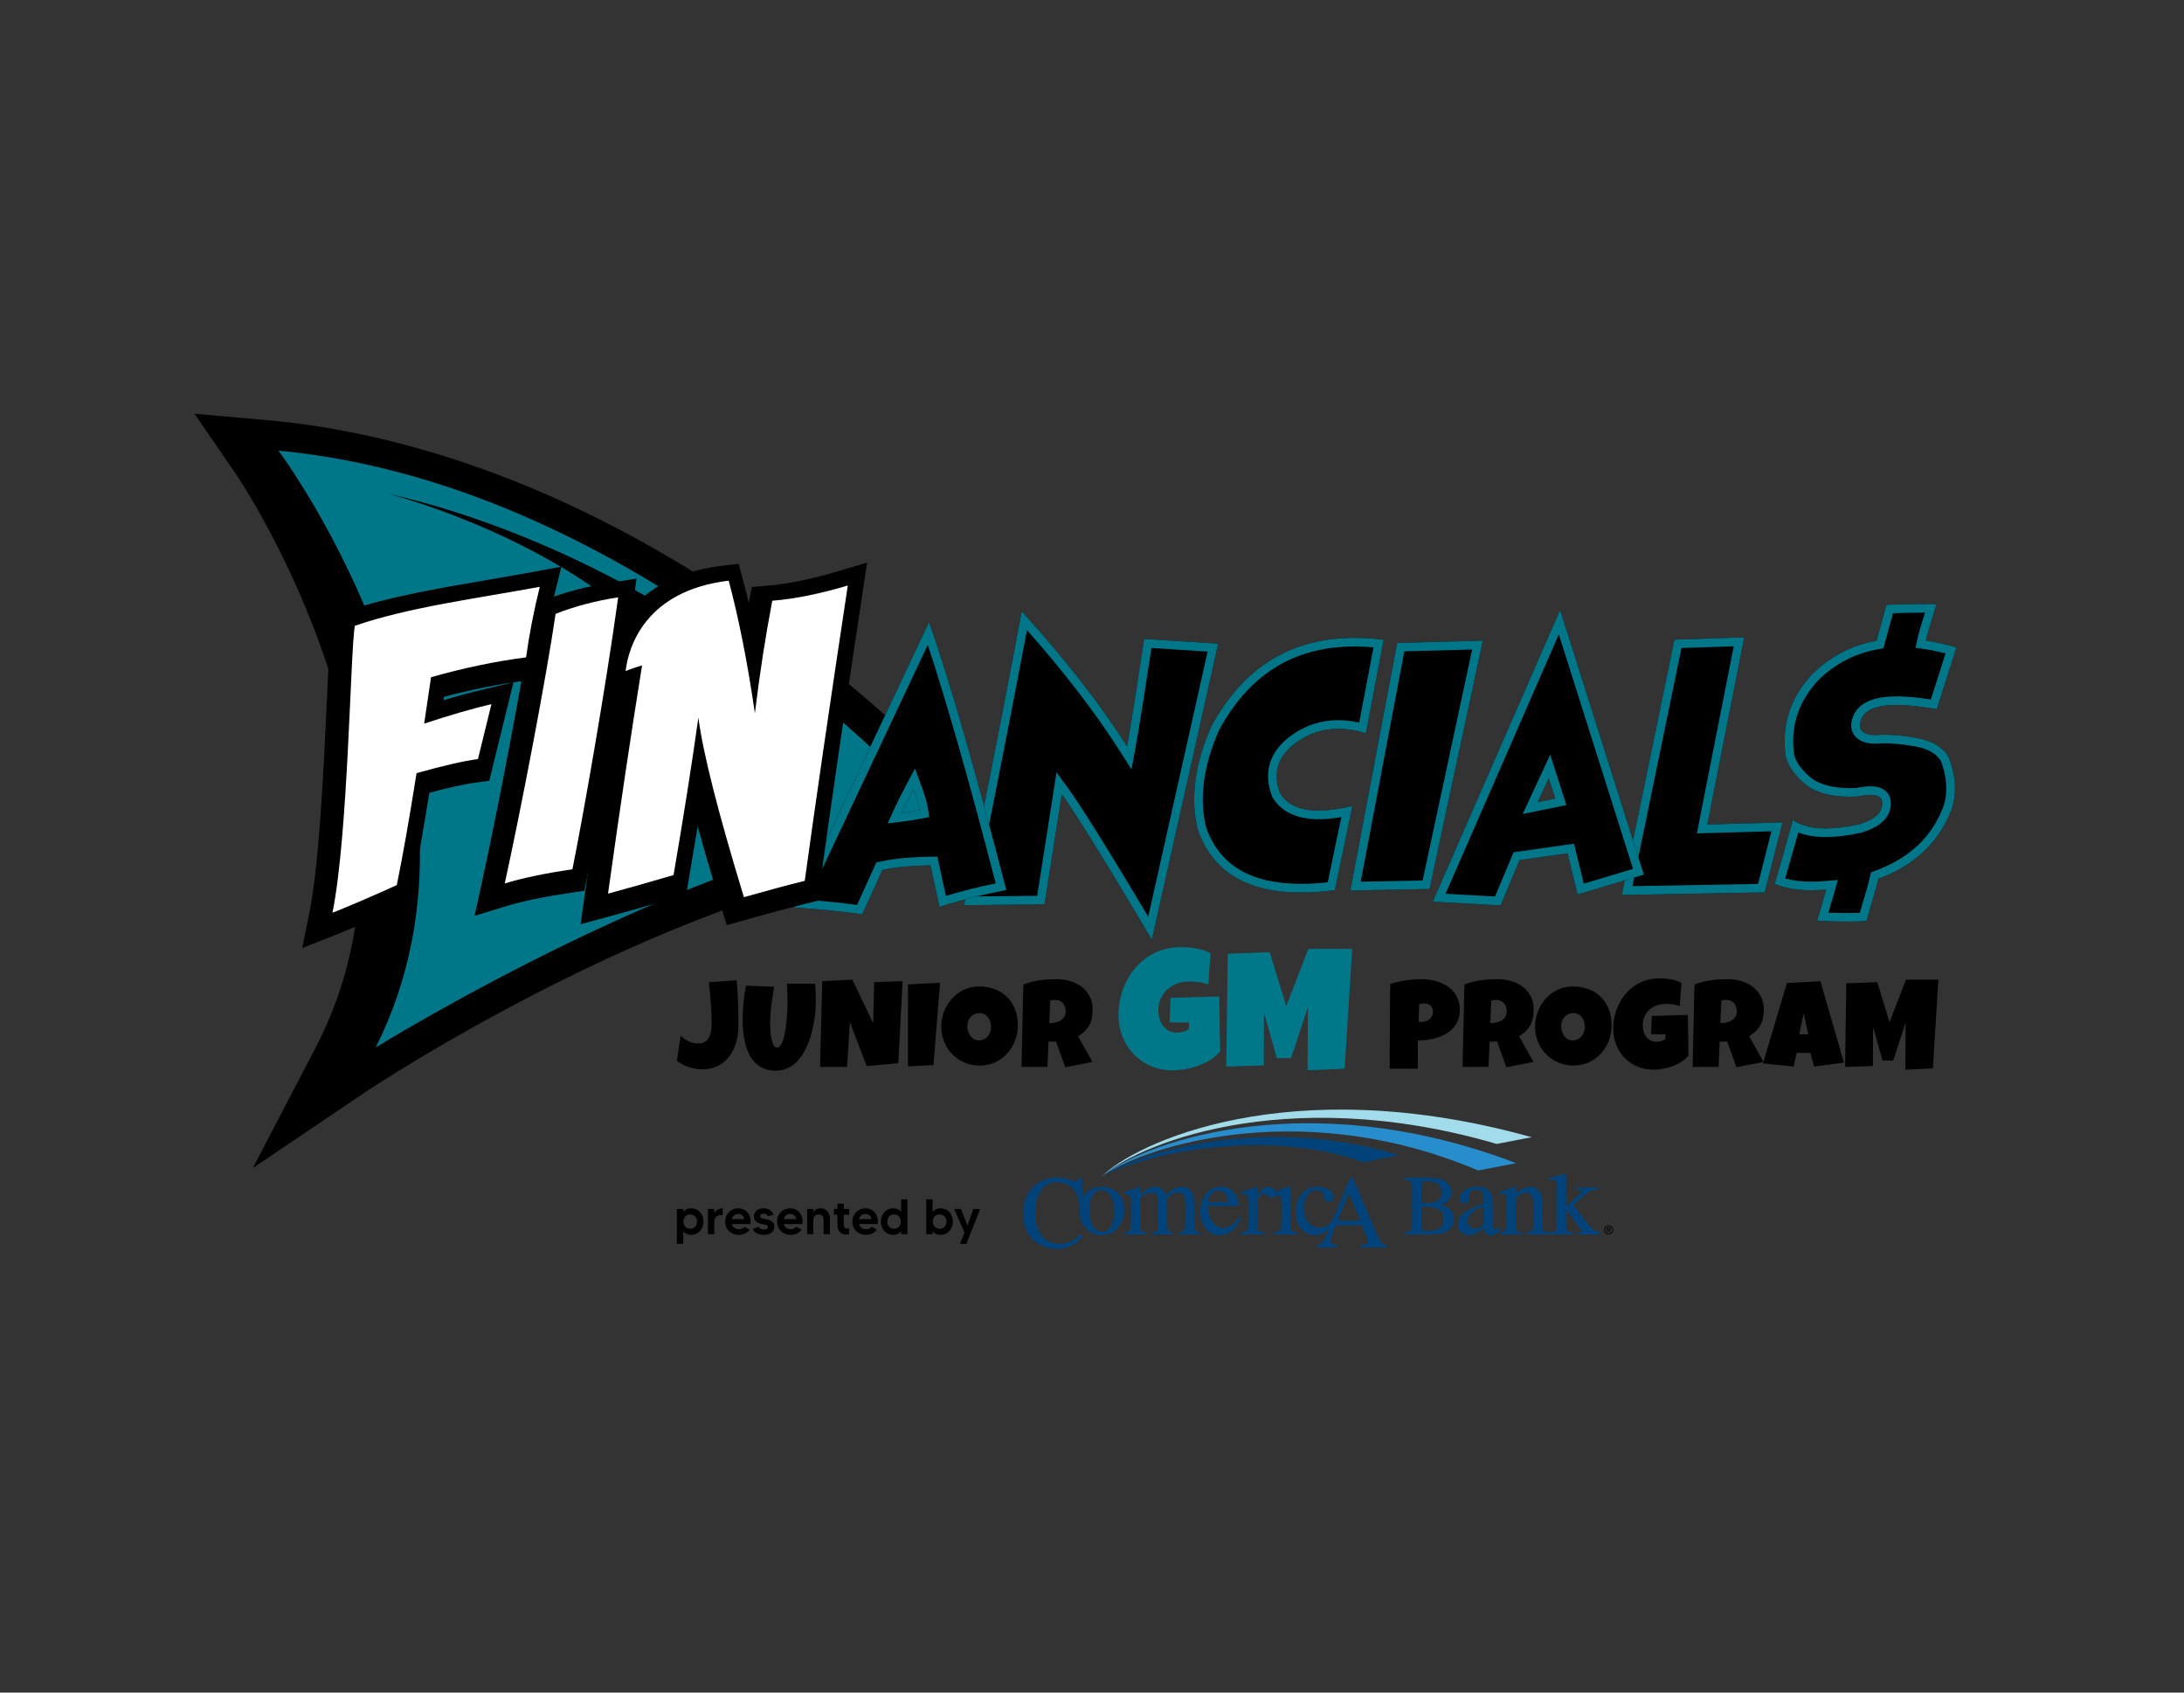 <?xml version="1.0" encoding="UTF-8"?>
<svg xmlns="http://www.w3.org/2000/svg" xmlns:xlink="http://www.w3.org/1999/xlink" width="200px" height="155px" viewBox="0 0 200 155" version="1.1">
<rect x="0" y="0" width="200" height="155" fill="#333333" stroke="none"/>
<g id="surface1">
<path style=" stroke:none;fill-rule:nonzero;fill:rgb(0%,46.667%,53.725%);fill-opacity:1;" d="M 24.172 41.609 C 24.172 41.609 45.016 71.828 31.664 97.43 C 31.664 97.43 60.941 77.68 86.398 75.102 C 86.398 75.102 59.582 44.738 24.172 41.609 Z M 24.172 41.609 "/>
<path style=" stroke:none;fill-rule:nonzero;fill:rgb(0%,0%,0%);fill-opacity:1;" d="M 23.152 106.965 L 28.887 95.973 C 33.992 86.18 34.367 74.434 30 61.062 C 26.652 50.824 21.645 43.469 21.594 43.395 L 17.809 37.891 L 24.449 38.477 C 34.934 39.402 51.414 43.363 70.391 56.973 C 81.68 65.066 88.465 72.695 88.746 73.016 L 92.809 77.617 L 86.715 78.234 C 62.32 80.703 33.703 99.848 33.418 100.039 Z M 30.184 45.605 C 31.965 48.941 34.129 53.543 35.902 58.934 C 39.574 70.074 40.215 80.609 37.855 89.918 C 47.258 84.465 63.645 76.043 79.809 72.91 C 71.785 65.309 53.121 49.863 30.184 45.605 Z M 30.184 45.605 "/>
<path style=" stroke:none;fill-rule:nonzero;fill:rgb(0%,46.667%,53.725%);fill-opacity:1;" d="M 25.504 41.27 C 25.504 41.27 47.23 70.348 34.406 95.922 C 34.406 95.922 65.223 76.82 86.398 75.102 C 86.398 75.102 59.656 44.469 25.504 41.27 Z M 25.504 41.27 "/>
<path style=" stroke:none;fill-rule:nonzero;fill:rgb(0%,0%,0%);fill-opacity:1;" d="M 35.387 45.172 C 35.387 45.172 48.777 48.508 58.266 56.867 L 61.988 56.324 C 61.988 56.324 50.34 48.551 35.387 45.172 Z M 35.387 45.172 "/>
<path style=" stroke:none;fill-rule:nonzero;fill:rgb(0%,0%,0%);fill-opacity:1;" d="M 67.617 93.23 C 67.617 93.445 67.617 93.664 67.617 93.875 C 67.617 94.09 67.605 94.309 67.586 94.523 C 67.543 94.984 67.445 95.422 67.285 95.832 C 67.129 96.246 66.914 96.605 66.645 96.914 C 66.371 97.227 66.043 97.473 65.656 97.652 C 65.273 97.832 64.828 97.922 64.328 97.922 C 64.133 97.922 63.93 97.906 63.719 97.875 C 63.508 97.84 63.297 97.789 63.09 97.723 C 62.879 97.656 62.684 97.574 62.492 97.477 C 62.305 97.379 62.137 97.266 61.988 97.137 L 62.328 94.844 C 62.547 95.055 62.789 95.227 63.055 95.355 C 63.316 95.488 63.605 95.555 63.918 95.555 C 64.121 95.555 64.293 95.523 64.434 95.465 C 64.574 95.406 64.688 95.324 64.781 95.223 C 64.871 95.117 64.945 94.996 65 94.859 C 65.051 94.719 65.09 94.574 65.113 94.418 C 65.137 94.258 65.152 94.098 65.16 93.934 C 65.164 93.766 65.168 93.602 65.168 93.441 C 65.168 92.852 65.137 92.27 65.078 91.688 C 65.02 91.105 64.969 90.523 64.922 89.941 L 67.453 89.773 C 67.562 90.926 67.617 92.078 67.617 93.23 Z M 67.617 93.23 "/>
<path style=" stroke:none;fill-rule:nonzero;fill:rgb(0%,0%,0%);fill-opacity:1;" d="M 74.711 91.633 C 74.711 91.906 74.695 92.207 74.672 92.535 C 74.645 92.867 74.605 93.203 74.543 93.555 C 74.484 93.906 74.41 94.262 74.316 94.621 C 74.223 94.98 74.105 95.328 73.965 95.66 C 73.824 95.992 73.664 96.301 73.477 96.594 C 73.289 96.883 73.078 97.133 72.836 97.352 C 72.594 97.566 72.324 97.734 72.027 97.859 C 71.73 97.984 71.398 98.047 71.035 98.047 C 70.605 98.047 70.238 97.977 69.922 97.836 C 69.605 97.699 69.336 97.512 69.113 97.277 C 68.887 97.043 68.703 96.77 68.562 96.461 C 68.418 96.148 68.305 95.816 68.227 95.469 C 68.145 95.121 68.086 94.762 68.055 94.398 C 68.023 94.035 68.008 93.688 68.008 93.352 C 68.008 92.836 68.035 92.32 68.086 91.805 C 68.137 91.289 68.211 90.773 68.309 90.262 L 70.891 90.363 C 70.793 90.941 70.707 91.523 70.633 92.109 C 70.562 92.691 70.527 93.281 70.527 93.871 C 70.527 93.934 70.527 94.027 70.535 94.152 C 70.539 94.273 70.551 94.414 70.566 94.566 C 70.578 94.719 70.602 94.875 70.629 95.035 C 70.656 95.195 70.695 95.344 70.742 95.477 C 70.789 95.609 70.848 95.719 70.914 95.805 C 70.984 95.887 71.062 95.93 71.156 95.93 C 71.262 95.93 71.359 95.879 71.441 95.777 C 71.527 95.676 71.602 95.543 71.664 95.371 C 71.73 95.203 71.785 95.008 71.836 94.785 C 71.883 94.562 71.922 94.332 71.957 94.094 C 71.988 93.852 72.016 93.613 72.035 93.375 C 72.055 93.133 72.074 92.91 72.086 92.703 C 72.098 92.496 72.105 92.312 72.109 92.156 C 72.113 91.996 72.117 91.879 72.117 91.801 C 72.117 91.512 72.113 91.227 72.102 90.941 C 72.094 90.652 72.078 90.371 72.062 90.086 L 74.645 90.086 C 74.688 90.594 74.711 91.109 74.711 91.633 Z M 74.711 91.633 "/>
<path style=" stroke:none;fill-rule:nonzero;fill:rgb(0%,0%,0%);fill-opacity:1;" d="M 82.656 89.852 L 82.262 97.359 L 79.367 97.625 L 77.824 93.605 L 77.578 97.703 L 75.098 97.703 L 75.297 89.852 L 78.055 89.719 L 79.965 93.703 L 80.051 89.941 Z M 82.656 89.852 "/>
<path style=" stroke:none;fill-rule:nonzero;fill:rgb(0%,0%,0%);fill-opacity:1;" d="M 86.086 89.996 L 85.48 97.535 L 83.148 97.656 L 83.148 90.152 Z M 86.086 89.996 "/>
<path style=" stroke:none;fill-rule:nonzero;fill:rgb(0%,0%,0%);fill-opacity:1;" d="M 93.207 93.883 C 93.207 94.219 93.168 94.543 93.09 94.852 C 93.012 95.164 92.902 95.457 92.758 95.73 C 92.609 96.004 92.434 96.254 92.227 96.48 C 92.02 96.707 91.785 96.902 91.523 97.066 C 91.266 97.227 90.984 97.355 90.68 97.445 C 90.371 97.535 90.047 97.578 89.707 97.578 C 89.375 97.578 89.059 97.539 88.762 97.453 C 88.461 97.367 88.18 97.25 87.918 97.094 C 87.656 96.941 87.422 96.758 87.207 96.543 C 86.996 96.324 86.816 96.086 86.668 95.82 C 86.52 95.559 86.402 95.273 86.32 94.973 C 86.238 94.668 86.195 94.355 86.195 94.027 C 86.195 93.703 86.234 93.391 86.312 93.082 C 86.391 92.773 86.5 92.484 86.645 92.211 C 86.793 91.938 86.969 91.688 87.172 91.457 C 87.379 91.23 87.609 91.031 87.867 90.863 C 88.121 90.699 88.398 90.57 88.695 90.477 C 88.996 90.387 89.309 90.34 89.641 90.34 C 90.176 90.34 90.66 90.422 91.102 90.59 C 91.539 90.754 91.914 90.992 92.227 91.301 C 92.539 91.609 92.777 91.98 92.949 92.418 C 93.121 92.855 93.207 93.344 93.207 93.883 Z M 90.754 94.027 C 90.754 93.867 90.73 93.715 90.688 93.562 C 90.641 93.414 90.574 93.281 90.484 93.164 C 90.398 93.051 90.289 92.953 90.156 92.883 C 90.027 92.812 89.875 92.773 89.707 92.773 C 89.535 92.773 89.379 92.805 89.242 92.867 C 89.105 92.934 88.988 93.016 88.891 93.125 C 88.797 93.234 88.719 93.363 88.668 93.508 C 88.617 93.652 88.59 93.809 88.59 93.969 C 88.59 94.125 88.613 94.281 88.656 94.434 C 88.703 94.59 88.77 94.73 88.855 94.855 C 88.945 94.98 89.055 95.082 89.184 95.16 C 89.316 95.238 89.469 95.277 89.641 95.277 C 89.812 95.277 89.969 95.242 90.105 95.176 C 90.246 95.105 90.363 95.016 90.457 94.898 C 90.555 94.781 90.625 94.648 90.68 94.496 C 90.73 94.344 90.754 94.188 90.754 94.027 Z M 90.754 94.027 "/>
<path style=" stroke:none;fill-rule:nonzero;fill:rgb(0%,0%,0%);fill-opacity:1;" d="M 100.062 92.453 C 100.062 92.742 100.035 93.004 99.988 93.238 C 99.938 93.473 99.859 93.688 99.75 93.883 C 99.645 94.078 99.508 94.258 99.336 94.426 C 99.168 94.59 98.965 94.75 98.727 94.902 L 100.039 97.246 L 97.555 97.734 L 96.703 95.375 L 96.02 95.398 L 95.922 97.703 L 93.547 97.703 C 93.566 96.859 93.582 96.023 93.602 95.188 C 93.617 94.355 93.637 93.516 93.656 92.676 C 93.664 92.25 93.672 91.832 93.68 91.414 C 93.688 90.996 93.703 90.578 93.723 90.152 C 93.98 90.055 94.234 89.977 94.484 89.914 C 94.738 89.852 94.988 89.801 95.238 89.766 C 95.492 89.73 95.746 89.707 96.008 89.695 C 96.266 89.684 96.531 89.676 96.805 89.676 C 97.223 89.676 97.629 89.734 98.02 89.852 C 98.414 89.965 98.762 90.141 99.062 90.375 C 99.363 90.605 99.605 90.895 99.789 91.242 C 99.969 91.59 100.062 91.992 100.062 92.453 Z M 97.59 92.633 C 97.59 92.477 97.566 92.332 97.523 92.203 C 97.48 92.074 97.418 91.965 97.336 91.871 C 97.254 91.777 97.152 91.703 97.027 91.648 C 96.906 91.594 96.762 91.566 96.594 91.566 C 96.52 91.566 96.449 91.574 96.379 91.582 C 96.309 91.59 96.242 91.605 96.176 91.625 L 96.086 93.684 L 96.219 93.684 C 96.379 93.684 96.539 93.664 96.703 93.621 C 96.867 93.582 97.012 93.52 97.145 93.434 C 97.273 93.348 97.383 93.238 97.465 93.105 C 97.547 92.973 97.59 92.816 97.59 92.633 Z M 97.59 92.633 "/>
<path style=" stroke:none;fill-rule:nonzero;fill:rgb(0%,47.059%,54.118%);fill-opacity:1;" d="M 111.738 96.266 C 111.504 96.559 111.219 96.816 110.875 97.035 C 110.531 97.254 110.164 97.438 109.773 97.582 C 109.379 97.727 108.977 97.832 108.566 97.906 C 108.152 97.977 107.762 98.016 107.391 98.016 C 106.668 98.016 106.004 97.887 105.398 97.625 C 104.793 97.367 104.27 97.008 103.832 96.555 C 103.391 96.098 103.047 95.562 102.801 94.945 C 102.551 94.328 102.426 93.66 102.426 92.949 C 102.426 92.406 102.488 91.875 102.613 91.355 C 102.738 90.832 102.914 90.344 103.145 89.883 C 103.379 89.422 103.66 88.996 103.992 88.613 C 104.324 88.227 104.703 87.895 105.125 87.613 C 105.547 87.336 106.008 87.117 106.512 86.965 C 107.012 86.809 107.547 86.734 108.117 86.734 C 108.332 86.734 108.562 86.742 108.805 86.758 C 109.047 86.777 109.289 86.805 109.531 86.848 C 109.77 86.891 110.008 86.949 110.234 87.023 C 110.465 87.098 110.672 87.191 110.859 87.301 L 110.652 90.156 C 110.375 90.051 110.086 89.98 109.793 89.941 C 109.496 89.906 109.207 89.887 108.922 89.887 C 108.527 89.887 108.156 89.945 107.809 90.07 C 107.465 90.191 107.164 90.367 106.91 90.594 C 106.652 90.824 106.449 91.105 106.301 91.434 C 106.152 91.762 106.078 92.133 106.078 92.547 C 106.078 92.805 106.113 93.055 106.184 93.297 C 106.25 93.539 106.355 93.754 106.5 93.938 C 106.641 94.125 106.816 94.277 107.027 94.391 C 107.238 94.504 107.484 94.562 107.762 94.562 C 107.949 94.562 108.145 94.539 108.348 94.488 C 108.547 94.438 108.719 94.355 108.863 94.234 L 108.895 93.652 L 107.105 93.621 L 107.195 91.379 C 107.934 91.355 108.676 91.336 109.414 91.316 C 110.156 91.301 110.898 91.277 111.648 91.246 Z M 111.738 96.266 "/>
<path style=" stroke:none;fill-rule:nonzero;fill:rgb(0%,47.059%,54.118%);fill-opacity:1;" d="M 123.824 86.898 L 123.137 97.867 L 119.742 98.016 L 119.77 92.23 L 118.234 96.895 L 116.926 96.895 L 115.746 92.723 L 115.734 97.566 L 112.289 97.672 L 112.441 87.344 L 116.27 87.195 L 117.789 92.141 L 119.816 86.898 Z M 123.824 86.898 "/>
<path style=" stroke:none;fill-rule:nonzero;fill:rgb(0%,0%,0%);fill-opacity:1;" d="M 133.68 92.465 C 133.68 92.824 133.625 93.141 133.52 93.418 C 133.41 93.695 133.266 93.938 133.078 94.141 C 132.895 94.348 132.676 94.523 132.426 94.668 C 132.176 94.812 131.906 94.93 131.621 95.02 C 131.336 95.109 131.043 95.176 130.734 95.219 C 130.43 95.262 130.129 95.285 129.836 95.289 L 129.836 97.867 L 127.266 97.867 C 127.266 97.023 127.266 96.18 127.27 95.344 C 127.273 94.508 127.277 93.66 127.285 92.809 C 127.293 92.359 127.297 91.906 127.293 91.457 C 127.289 91.008 127.297 90.555 127.32 90.098 C 127.789 89.957 128.262 89.852 128.73 89.781 C 129.203 89.711 129.688 89.676 130.188 89.676 C 130.473 89.676 130.758 89.699 131.039 89.742 C 131.324 89.789 131.594 89.863 131.852 89.961 C 132.113 90.062 132.355 90.188 132.578 90.336 C 132.801 90.484 132.992 90.664 133.152 90.871 C 133.316 91.078 133.441 91.312 133.535 91.578 C 133.633 91.84 133.68 92.137 133.68 92.465 Z M 131.227 92.652 C 131.227 92.414 131.156 92.227 131.008 92.09 C 130.863 91.957 130.676 91.891 130.445 91.891 C 130.367 91.891 130.285 91.895 130.203 91.91 C 130.121 91.922 130.043 91.938 129.969 91.957 L 129.902 93.57 C 129.953 93.578 130.004 93.582 130.051 93.582 C 130.102 93.582 130.148 93.582 130.199 93.582 C 130.332 93.582 130.461 93.562 130.586 93.516 C 130.707 93.473 130.816 93.41 130.914 93.324 C 131.008 93.242 131.086 93.145 131.141 93.031 C 131.199 92.922 131.227 92.793 131.227 92.652 Z M 131.227 92.652 "/>
<path style=" stroke:none;fill-rule:nonzero;fill:rgb(0%,0%,0%);fill-opacity:1;" d="M 140.449 92.453 C 140.449 92.742 140.426 93.004 140.375 93.238 C 140.328 93.473 140.25 93.688 140.141 93.883 C 140.035 94.078 139.895 94.258 139.727 94.426 C 139.559 94.59 139.355 94.75 139.113 94.902 L 140.43 97.246 L 137.945 97.734 L 137.094 95.375 L 136.41 95.398 L 136.312 97.703 L 133.938 97.703 C 133.957 96.859 133.973 96.023 133.988 95.188 C 134.008 94.355 134.027 93.516 134.047 92.676 C 134.055 92.25 134.062 91.832 134.07 91.414 C 134.078 90.996 134.09 90.578 134.113 90.152 C 134.371 90.055 134.625 89.977 134.875 89.914 C 135.125 89.852 135.379 89.801 135.629 89.766 C 135.883 89.73 136.137 89.707 136.395 89.695 C 136.656 89.684 136.922 89.676 137.195 89.676 C 137.613 89.676 138.02 89.734 138.41 89.852 C 138.805 89.965 139.148 90.141 139.453 90.375 C 139.754 90.605 139.996 90.895 140.176 91.242 C 140.359 91.59 140.449 91.992 140.449 92.453 Z M 137.977 92.633 C 137.977 92.477 137.957 92.332 137.914 92.203 C 137.871 92.074 137.809 91.965 137.727 91.871 C 137.645 91.777 137.539 91.703 137.418 91.648 C 137.293 91.594 137.148 91.566 136.984 91.566 C 136.91 91.566 136.84 91.574 136.77 91.582 C 136.699 91.59 136.629 91.605 136.566 91.625 L 136.477 93.684 L 136.609 93.684 C 136.766 93.684 136.93 93.664 137.09 93.621 C 137.254 93.582 137.402 93.52 137.531 93.434 C 137.664 93.348 137.77 93.238 137.852 93.105 C 137.938 92.973 137.977 92.816 137.977 92.633 Z M 137.977 92.633 "/>
<path style=" stroke:none;fill-rule:nonzero;fill:rgb(0%,0%,0%);fill-opacity:1;" d="M 147.582 93.883 C 147.582 94.219 147.543 94.543 147.465 94.852 C 147.387 95.164 147.277 95.457 147.133 95.73 C 146.984 96.004 146.809 96.254 146.602 96.48 C 146.395 96.707 146.16 96.902 145.902 97.066 C 145.641 97.227 145.359 97.355 145.055 97.445 C 144.746 97.535 144.426 97.578 144.082 97.578 C 143.75 97.578 143.438 97.539 143.137 97.453 C 142.836 97.367 142.555 97.25 142.293 97.094 C 142.031 96.941 141.797 96.758 141.586 96.543 C 141.371 96.324 141.191 96.086 141.043 95.82 C 140.895 95.559 140.777 95.273 140.695 94.973 C 140.613 94.668 140.57 94.355 140.57 94.027 C 140.57 93.703 140.609 93.391 140.688 93.082 C 140.766 92.773 140.875 92.484 141.023 92.211 C 141.168 91.938 141.344 91.688 141.547 91.457 C 141.754 91.23 141.984 91.031 142.242 90.863 C 142.496 90.699 142.773 90.57 143.07 90.477 C 143.371 90.387 143.684 90.34 144.016 90.34 C 144.551 90.34 145.035 90.422 145.477 90.59 C 145.914 90.754 146.289 90.992 146.602 91.301 C 146.914 91.609 147.152 91.98 147.324 92.418 C 147.496 92.855 147.582 93.344 147.582 93.883 Z M 145.129 94.027 C 145.129 93.867 145.109 93.715 145.062 93.562 C 145.016 93.414 144.949 93.281 144.859 93.164 C 144.773 93.051 144.664 92.953 144.531 92.883 C 144.402 92.812 144.25 92.773 144.082 92.773 C 143.91 92.773 143.754 92.805 143.617 92.867 C 143.48 92.934 143.367 93.016 143.27 93.125 C 143.172 93.234 143.098 93.363 143.043 93.508 C 142.992 93.652 142.969 93.809 142.969 93.969 C 142.969 94.125 142.988 94.281 143.035 94.434 C 143.078 94.59 143.145 94.73 143.234 94.855 C 143.32 94.98 143.43 95.082 143.562 95.16 C 143.691 95.238 143.844 95.277 144.016 95.277 C 144.188 95.277 144.344 95.242 144.484 95.176 C 144.621 95.105 144.738 95.016 144.832 94.898 C 144.93 94.781 145.004 94.648 145.055 94.496 C 145.105 94.344 145.129 94.188 145.129 94.027 Z M 145.129 94.027 "/>
<path style=" stroke:none;fill-rule:nonzero;fill:rgb(0%,0%,0%);fill-opacity:1;" d="M 154.629 96.66 C 154.457 96.879 154.242 97.07 153.988 97.23 C 153.734 97.395 153.465 97.527 153.172 97.637 C 152.883 97.742 152.586 97.824 152.277 97.875 C 151.973 97.93 151.684 97.957 151.406 97.957 C 150.875 97.957 150.383 97.859 149.934 97.668 C 149.484 97.477 149.098 97.211 148.77 96.875 C 148.445 96.535 148.191 96.137 148.008 95.68 C 147.824 95.223 147.73 94.73 147.73 94.203 C 147.73 93.801 147.777 93.406 147.867 93.02 C 147.961 92.637 148.094 92.273 148.262 91.93 C 148.434 91.59 148.645 91.277 148.891 90.988 C 149.137 90.703 149.418 90.457 149.73 90.25 C 150.043 90.043 150.383 89.883 150.754 89.77 C 151.129 89.656 151.523 89.598 151.949 89.598 C 152.105 89.598 152.273 89.605 152.457 89.617 C 152.637 89.629 152.816 89.652 152.992 89.684 C 153.172 89.715 153.348 89.758 153.516 89.812 C 153.684 89.867 153.84 89.938 153.98 90.02 L 153.824 92.133 C 153.617 92.055 153.406 92.004 153.188 91.973 C 152.969 91.945 152.754 91.934 152.543 91.934 C 152.25 91.934 151.973 91.98 151.719 92.07 C 151.465 92.16 151.238 92.289 151.051 92.461 C 150.863 92.629 150.711 92.836 150.602 93.078 C 150.492 93.324 150.434 93.598 150.434 93.906 C 150.434 94.098 150.461 94.281 150.512 94.461 C 150.562 94.641 150.641 94.797 150.746 94.938 C 150.852 95.074 150.984 95.188 151.141 95.27 C 151.297 95.355 151.477 95.398 151.684 95.398 C 151.824 95.398 151.969 95.379 152.117 95.344 C 152.266 95.305 152.395 95.242 152.5 95.156 L 152.523 94.723 L 151.195 94.703 L 151.262 93.039 C 151.812 93.023 152.359 93.008 152.906 92.992 C 153.457 92.98 154.008 92.965 154.562 92.941 Z M 154.629 96.66 "/>
<path style=" stroke:none;fill-rule:nonzero;fill:rgb(0%,0%,0%);fill-opacity:1;" d="M 161.52 92.453 C 161.52 92.742 161.492 93.004 161.445 93.238 C 161.395 93.473 161.316 93.688 161.207 93.883 C 161.102 94.078 160.965 94.258 160.797 94.426 C 160.625 94.59 160.422 94.75 160.184 94.902 L 161.496 97.246 L 159.012 97.734 L 158.164 95.375 L 157.477 95.398 L 157.379 97.703 L 155.004 97.703 C 155.023 96.859 155.043 96.023 155.059 95.188 C 155.074 94.355 155.094 93.516 155.117 92.676 C 155.121 92.25 155.129 91.832 155.137 91.414 C 155.145 90.996 155.16 90.578 155.184 90.152 C 155.438 90.055 155.691 89.977 155.945 89.914 C 156.195 89.852 156.445 89.801 156.695 89.766 C 156.949 89.73 157.203 89.707 157.465 89.695 C 157.723 89.684 157.988 89.676 158.262 89.676 C 158.68 89.676 159.086 89.734 159.48 89.852 C 159.871 89.965 160.219 90.141 160.52 90.375 C 160.82 90.605 161.062 90.895 161.246 91.242 C 161.426 91.59 161.52 91.992 161.52 92.453 Z M 159.047 92.633 C 159.047 92.477 159.023 92.332 158.98 92.203 C 158.938 92.074 158.875 91.965 158.793 91.871 C 158.711 91.777 158.609 91.703 158.484 91.648 C 158.363 91.594 158.219 91.566 158.051 91.566 C 157.977 91.566 157.906 91.574 157.836 91.582 C 157.766 91.59 157.699 91.605 157.633 91.625 L 157.543 93.684 L 157.676 93.684 C 157.836 93.684 157.996 93.664 158.16 93.621 C 158.324 93.582 158.469 93.52 158.602 93.434 C 158.73 93.348 158.84 93.238 158.922 93.105 C 159.004 92.973 159.047 92.816 159.047 92.633 Z M 159.047 92.633 "/>
<path style=" stroke:none;fill-rule:nonzero;fill:rgb(0%,0%,0%);fill-opacity:1;" d="M 168.859 97.312 L 166.121 97.668 L 165.789 96.418 L 164.531 96.418 L 164.254 97.668 L 161.441 97.391 L 163.637 90.02 L 166.707 89.863 Z M 165.59 94.723 L 165.172 92.797 L 164.762 94.723 Z M 165.59 94.723 "/>
<path style=" stroke:none;fill-rule:nonzero;fill:rgb(0%,0%,0%);fill-opacity:1;" d="M 177.508 89.719 L 177 97.844 L 174.484 97.957 L 174.504 93.672 L 173.367 97.125 L 172.395 97.125 L 171.523 94.035 L 171.512 97.625 L 168.965 97.703 L 169.074 90.051 L 171.91 89.941 L 173.035 93.605 L 174.539 89.719 Z M 177.508 89.719 "/>
<path style=" stroke:none;fill-rule:nonzero;fill:rgb(0%,0%,0%);fill-opacity:1;" d="M 64.426 111.871 C 64.426 112.477 64.016 113.082 63.297 113.082 C 62.941 113.082 62.711 112.941 62.566 112.754 L 62.566 113.902 L 61.988 113.902 L 61.988 110.711 L 62.566 110.711 L 62.566 110.984 C 62.711 110.793 62.941 110.656 63.297 110.656 C 64.016 110.656 64.426 111.262 64.426 111.871 Z M 63.832 111.871 C 63.832 111.516 63.605 111.215 63.211 111.215 C 62.809 111.215 62.586 111.516 62.586 111.871 C 62.586 112.227 62.809 112.527 63.211 112.527 C 63.605 112.527 63.832 112.227 63.832 111.871 Z M 63.832 111.871 "/>
<path style=" stroke:none;fill-rule:nonzero;fill:rgb(0%,0%,0%);fill-opacity:1;" d="M 66.18 110.656 L 66.18 111.285 C 65.496 111.203 65.41 111.641 65.41 112.07 L 65.41 113.023 L 64.832 113.023 L 64.832 110.711 L 65.41 110.711 L 65.41 111.09 C 65.582 110.801 65.902 110.656 66.18 110.656 Z M 66.18 110.656 "/>
<path style=" stroke:none;fill-rule:nonzero;fill:rgb(0%,0%,0%);fill-opacity:1;" d="M 68.727 112.094 L 67.02 112.094 C 67.102 112.402 67.355 112.566 67.672 112.566 C 67.938 112.566 68.117 112.426 68.188 112.34 L 68.652 112.613 C 68.465 112.875 68.109 113.082 67.672 113.082 C 66.91 113.082 66.406 112.57 66.406 111.871 C 66.406 111.145 66.945 110.656 67.582 110.656 C 68.277 110.656 68.832 111.18 68.727 112.094 Z M 68.164 111.645 C 68.105 111.344 67.902 111.172 67.59 111.172 C 67.309 111.172 67.086 111.352 67.02 111.645 Z M 68.164 111.645 "/>
<path style=" stroke:none;fill-rule:nonzero;fill:rgb(0%,0%,0%);fill-opacity:1;" d="M 70.914 112.312 C 70.914 112.77 70.582 113.082 69.938 113.082 C 69.496 113.082 69.051 112.906 68.945 112.516 L 69.5 112.344 C 69.52 112.441 69.609 112.594 69.945 112.594 C 70.188 112.594 70.324 112.508 70.324 112.352 C 70.324 112.133 69.992 112.145 69.719 112.086 C 69.273 111.992 69.047 111.777 69.047 111.383 C 69.047 110.945 69.41 110.656 69.949 110.656 C 70.348 110.656 70.738 110.852 70.832 111.254 L 70.309 111.383 C 70.281 111.262 70.168 111.145 69.949 111.145 C 69.781 111.145 69.609 111.207 69.609 111.383 C 69.609 111.586 69.918 111.602 70.102 111.641 C 70.664 111.766 70.914 111.918 70.914 112.312 Z M 70.914 112.312 "/>
<path style=" stroke:none;fill-rule:nonzero;fill:rgb(0%,0%,0%);fill-opacity:1;" d="M 73.488 112.094 L 71.777 112.094 C 71.859 112.402 72.113 112.566 72.434 112.566 C 72.695 112.566 72.879 112.426 72.945 112.34 L 73.41 112.613 C 73.223 112.875 72.867 113.082 72.434 113.082 C 71.668 113.082 71.164 112.57 71.164 111.871 C 71.164 111.145 71.703 110.656 72.34 110.656 C 73.035 110.656 73.59 111.18 73.488 112.094 Z M 72.922 111.645 C 72.863 111.344 72.66 111.172 72.352 111.172 C 72.07 111.172 71.848 111.352 71.777 111.645 Z M 72.922 111.645 "/>
<path style=" stroke:none;fill-rule:nonzero;fill:rgb(0%,0%,0%);fill-opacity:1;" d="M 76 111.617 L 76 113.023 L 75.422 113.023 L 75.422 111.738 C 75.422 111.441 75.301 111.219 74.973 111.219 C 74.633 111.219 74.48 111.473 74.48 111.738 L 74.48 113.023 L 73.91 113.023 L 73.91 110.711 L 74.48 110.711 L 74.48 110.996 C 74.609 110.809 74.816 110.656 75.152 110.656 C 75.738 110.656 76 111.133 76 111.617 Z M 76 111.617 "/>
<path style=" stroke:none;fill-rule:nonzero;fill:rgb(0%,0%,0%);fill-opacity:1;" d="M 77.266 111.242 L 77.266 112.086 C 77.266 112.348 77.305 112.504 77.621 112.504 C 77.664 112.504 77.719 112.5 77.758 112.496 L 77.758 113.023 C 77.699 113.043 77.637 113.055 77.52 113.055 C 76.926 113.055 76.691 112.66 76.691 112.18 L 76.691 111.242 L 76.363 111.242 L 76.363 110.711 L 76.691 110.711 L 76.691 110.227 L 77.27 110.227 L 77.27 110.711 L 77.758 110.711 L 77.758 111.242 Z M 77.266 111.242 "/>
<path style=" stroke:none;fill-rule:nonzero;fill:rgb(0%,0%,0%);fill-opacity:1;" d="M 80.379 112.094 L 78.668 112.094 C 78.75 112.402 79.004 112.566 79.32 112.566 C 79.586 112.566 79.77 112.426 79.836 112.34 L 80.301 112.613 C 80.113 112.875 79.758 113.082 79.32 113.082 C 78.559 113.082 78.055 112.57 78.055 111.871 C 78.055 111.145 78.594 110.656 79.23 110.656 C 79.926 110.656 80.48 111.18 80.379 112.094 Z M 79.812 111.645 C 79.754 111.344 79.551 111.172 79.242 111.172 C 78.957 111.172 78.734 111.352 78.668 111.645 Z M 79.812 111.645 "/>
<path style=" stroke:none;fill-rule:nonzero;fill:rgb(0%,0%,0%);fill-opacity:1;" d="M 83.098 109.832 L 83.098 113.023 L 82.523 113.023 L 82.523 112.754 C 82.371 112.941 82.145 113.082 81.785 113.082 C 81.07 113.082 80.664 112.477 80.664 111.871 C 80.664 111.262 81.07 110.656 81.785 110.656 C 82.145 110.656 82.371 110.793 82.523 110.984 L 82.523 109.832 Z M 82.496 111.871 C 82.496 111.516 82.273 111.215 81.875 111.215 C 81.48 111.215 81.254 111.516 81.254 111.871 C 81.254 112.227 81.48 112.527 81.875 112.527 C 82.273 112.527 82.496 112.227 82.496 111.871 Z M 82.496 111.871 "/>
<path style=" stroke:none;fill-rule:nonzero;fill:rgb(0%,0%,0%);fill-opacity:1;" d="M 87.262 111.871 C 87.262 112.477 86.852 113.082 86.141 113.082 C 85.781 113.082 85.547 112.941 85.402 112.754 L 85.402 113.023 L 84.824 113.023 L 84.824 109.832 L 85.402 109.832 L 85.402 110.984 C 85.547 110.793 85.781 110.656 86.141 110.656 C 86.852 110.656 87.262 111.262 87.262 111.871 Z M 86.672 111.871 C 86.672 111.516 86.445 111.215 86.047 111.215 C 85.652 111.215 85.426 111.516 85.426 111.871 C 85.426 112.227 85.652 112.527 86.047 112.527 C 86.445 112.527 86.672 112.227 86.672 111.871 Z M 86.672 111.871 "/>
<path style=" stroke:none;fill-rule:nonzero;fill:rgb(0%,0%,0%);fill-opacity:1;" d="M 89.758 110.711 L 88.5 113.902 L 87.906 113.902 L 88.328 112.887 L 87.375 110.711 L 87.996 110.711 L 88.594 112.238 L 89.137 110.711 Z M 89.758 110.711 "/>
<path style=" stroke:none;fill-rule:nonzero;fill:rgb(0%,0%,0%);fill-opacity:1;" d="M 93.566 55.988 C 97.547 60.375 100.758 64.496 103.211 68.355 C 103.672 65.871 104.777 58.512 104.777 58.512 L 111.555 58.945 L 105.48 86.051 C 105.48 86.051 99.363 75.66 97.23 72.723 L 95.652 82.816 L 88.285 82.891 C 88.285 82.891 91.051 69.449 93.566 55.988 Z M 93.566 55.988 "/>
<path style=" stroke:none;fill-rule:nonzero;fill:rgb(0%,46.667%,53.725%);fill-opacity:1;" d="M 94.047 57.699 C 97.496 61.602 100.352 65.324 102.547 68.777 L 103.617 70.461 L 103.98 68.5 C 104.359 66.457 105.152 61.258 105.445 59.34 L 110.586 59.672 L 105.148 83.949 C 103.312 80.863 99.492 74.496 97.863 72.262 L 96.75 70.727 L 96.457 72.602 L 94.98 82.035 L 89.25 82.094 C 89.895 78.938 92.02 68.441 94.047 57.699 M 93.566 55.988 C 91.051 69.449 88.285 82.891 88.285 82.891 L 95.652 82.816 L 97.23 72.723 C 99.363 75.66 105.48 86.051 105.48 86.051 L 111.555 58.945 L 104.773 58.512 C 104.773 58.512 103.672 65.871 103.211 68.355 C 100.758 64.496 97.547 60.375 93.566 55.988 Z M 93.566 55.988 "/>
<path style=" stroke:none;fill-rule:nonzero;fill:rgb(0%,0%,0%);fill-opacity:1;" d="M 85.078 56.965 C 86.969 62.375 89.324 70.555 92.148 81.504 C 89.93 81.93 87.891 82.445 86.039 83.051 L 85.211 79.246 C 83.434 79.27 81.961 79.41 80.801 79.668 C 80.094 81.215 79.48 82.57 78.957 83.734 C 77.035 83.449 74.969 83.242 72.754 83.117 Z M 83.656 72.301 C 83.215 73.133 82.855 73.852 82.582 74.453 C 83.152 74.383 83.695 74.297 84.211 74.195 C 84.156 73.801 83.973 73.168 83.656 72.301 Z M 83.656 72.301 "/>
<path style=" stroke:none;fill-rule:nonzero;fill:rgb(0%,46.667%,53.725%);fill-opacity:1;" d="M 84.961 59.059 C 86.68 64.246 88.766 71.574 91.184 80.895 C 89.566 81.23 88.039 81.613 86.621 82.043 L 85.84 78.449 L 85.199 78.457 C 83.379 78.484 81.84 78.633 80.633 78.898 L 80.25 78.984 L 80.086 79.34 C 79.488 80.656 78.953 81.832 78.484 82.875 C 77.059 82.676 75.539 82.52 73.957 82.406 L 84.961 59.059 M 81.289 75.402 L 82.68 75.234 C 83.262 75.16 83.828 75.07 84.359 74.969 L 85.082 74.824 L 84.988 74.094 C 84.926 73.633 84.734 72.957 84.395 72.031 L 83.789 70.379 L 82.965 71.93 C 82.516 72.773 82.148 73.516 81.867 74.125 L 81.289 75.402 M 85.078 56.965 L 72.754 83.117 C 74.969 83.242 77.035 83.449 78.957 83.734 C 79.48 82.57 80.094 81.215 80.801 79.668 C 81.965 79.41 83.434 79.27 85.211 79.246 L 86.039 83.051 C 87.891 82.445 89.93 81.93 92.152 81.504 C 89.324 70.555 86.969 62.375 85.078 56.965 Z M 82.582 74.453 C 82.855 73.852 83.215 73.133 83.656 72.301 C 83.973 73.168 84.156 73.801 84.211 74.195 C 83.695 74.297 83.152 74.383 82.582 74.453 Z M 82.582 74.453 "/>
<path style=" stroke:none;fill-rule:nonzero;fill:rgb(0%,0%,0%);fill-opacity:1;" d="M 123.844 73.809 L 122.238 81.516 C 115.461 82.395 111.277 80.547 109.691 75.973 C 108.984 73.137 109.398 69.984 110.93 66.512 C 114.293 60.324 119.551 57.684 126.707 58.59 L 125.082 67.152 C 122.711 66.41 120.625 66.66 118.828 67.902 C 117.031 69.148 116.496 70.73 117.223 72.652 C 118.223 74.254 120.426 74.641 123.844 73.809 Z M 123.844 73.809 "/>
<path style=" stroke:none;fill-rule:nonzero;fill:rgb(0%,46.667%,53.725%);fill-opacity:1;" d="M 124.055 59.203 C 124.613 59.203 125.188 59.23 125.777 59.281 L 124.469 66.176 C 123.805 66.027 123.16 65.949 122.539 65.949 C 121.035 65.949 119.637 66.391 118.383 67.258 C 116.289 68.707 115.633 70.668 116.488 72.93 L 116.516 73.004 L 116.559 73.07 C 117.367 74.363 118.781 75.02 120.77 75.02 C 121.391 75.02 122.082 74.957 122.832 74.824 L 121.586 80.801 C 120.734 80.895 119.922 80.941 119.164 80.941 C 114.523 80.941 111.672 79.242 110.445 75.75 C 109.797 73.117 110.199 70.125 111.637 66.859 C 114.445 61.707 118.508 59.203 124.055 59.203 M 124.055 58.414 C 118.238 58.414 113.863 61.113 110.93 66.512 C 109.398 69.984 108.984 73.137 109.691 75.977 C 111.023 79.812 114.18 81.73 119.164 81.73 C 120.121 81.73 121.145 81.656 122.238 81.516 L 123.844 73.809 C 122.676 74.094 121.652 74.234 120.77 74.234 C 119.062 74.234 117.879 73.707 117.223 72.652 C 116.496 70.73 117.031 69.148 118.828 67.902 C 119.953 67.125 121.191 66.738 122.539 66.738 C 123.348 66.738 124.195 66.875 125.082 67.152 L 126.707 58.59 C 125.793 58.473 124.906 58.414 124.055 58.414 Z M 124.055 58.414 "/>
<path style=" stroke:none;fill-rule:nonzero;fill:rgb(0%,0%,0%);fill-opacity:1;" d="M 135.789 58.664 L 130.91 81.41 L 123.66 81.547 L 127.949 58.879 Z M 135.789 58.664 "/>
<path style=" stroke:none;fill-rule:nonzero;fill:rgb(0%,46.667%,53.725%);fill-opacity:1;" d="M 134.812 59.48 L 130.277 80.633 L 124.609 80.742 L 128.602 59.648 L 134.812 59.48 M 135.789 58.664 L 127.949 58.879 L 123.66 81.547 L 130.91 81.41 Z M 135.789 58.664 "/>
<path style=" stroke:none;fill-rule:nonzero;fill:rgb(0%,0%,0%);fill-opacity:1;" d="M 159.727 58.363 L 156.348 75.504 L 163.234 75.309 L 161.609 81.719 L 148.52 81.957 L 153.336 58.578 Z M 159.727 58.363 "/>
<path style=" stroke:none;fill-rule:nonzero;fill:rgb(0%,46.667%,53.725%);fill-opacity:1;" d="M 158.766 59.184 L 155.578 75.352 L 155.391 76.316 L 156.371 76.289 L 162.219 76.125 L 160.996 80.945 L 149.488 81.152 L 153.98 59.344 L 158.766 59.184 M 159.727 58.363 L 153.336 58.578 L 148.52 81.957 L 161.609 81.719 L 163.234 75.309 L 156.348 75.504 Z M 159.727 58.363 "/>
<path style=" stroke:none;fill-rule:nonzero;fill:rgb(0%,0%,0%);fill-opacity:1;" d="M 171.844 58.684 L 172.75 55.391 C 174.293 55.328 175.824 55.305 177.336 55.316 C 177.199 55.883 176.613 57.527 176.359 58.664 C 177.258 58.801 178.191 59.008 179.16 59.293 L 177.359 64.941 C 172.805 64.148 170.652 64.602 170.328 66.223 C 170.176 67 170.879 67.379 171.922 67.309 C 172.965 67.238 174.184 67.332 175.578 67.594 C 176.973 67.852 177.934 68.445 178.461 69.363 C 179.117 71.102 179.199 72.688 178.707 74.125 C 177.562 77.137 175.328 79.254 172.004 80.477 C 171.711 81.793 171.09 83.609 170.93 84.348 C 169.477 84.43 167.969 84.414 166.406 84.305 L 167.234 81.465 C 165.266 81.625 163.695 81.449 162.527 80.938 C 163.059 79.105 163.609 77.156 164.184 75.09 C 165.402 75.961 167.406 76.098 170.195 75.508 C 171.672 75.078 172.398 74.422 172.367 73.539 C 172.375 72.816 171.613 72.621 170.09 72.941 C 167.867 73.055 166.223 72.633 165.156 71.68 C 164.09 70.723 163.527 69.781 163.477 68.855 C 163.211 66.16 164.043 63.781 165.977 61.715 C 167.648 60.086 169.605 59.074 171.844 58.684 Z M 171.844 58.684 "/>
<path style=" stroke:none;fill-rule:nonzero;fill:rgb(0%,46.667%,53.725%);fill-opacity:1;" d="M 176.281 56.098 C 176.277 56.113 176.273 56.129 176.27 56.145 C 176.039 56.867 175.754 57.766 175.594 58.492 L 175.41 59.32 L 176.242 59.441 C 176.863 59.535 177.504 59.668 178.164 59.836 L 176.82 64.055 C 175.602 63.867 174.574 63.773 173.691 63.773 C 171.254 63.773 169.863 64.547 169.559 66.07 C 169.461 66.57 169.57 67.043 169.863 67.402 C 170.238 67.863 170.867 68.102 171.684 68.102 C 171.777 68.102 171.875 68.102 171.973 68.094 C 172.176 68.078 172.391 68.074 172.609 68.074 C 173.438 68.074 174.387 68.172 175.434 68.367 C 176.574 68.578 177.332 69.016 177.75 69.707 C 178.312 71.23 178.387 72.625 177.969 73.855 C 176.898 76.664 174.855 78.586 171.734 79.738 L 171.332 79.887 L 171.238 80.305 C 171.082 81.016 170.82 81.883 170.59 82.652 C 170.488 82.996 170.395 83.312 170.316 83.59 C 169.891 83.605 169.461 83.613 169.031 83.613 C 168.508 83.613 167.977 83.602 167.438 83.578 L 167.988 81.684 L 168.309 80.586 L 167.172 80.68 C 166.723 80.719 166.289 80.738 165.887 80.738 C 164.965 80.738 164.16 80.641 163.484 80.445 C 163.871 79.109 164.27 77.699 164.68 76.238 C 165.387 76.516 166.23 76.652 167.195 76.652 C 168.117 76.652 169.18 76.527 170.359 76.277 L 170.414 76.262 C 172.715 75.594 173.176 74.41 173.152 73.527 C 173.152 73.016 172.934 72.688 172.75 72.5 C 172.418 72.168 171.941 72.008 171.289 72.008 C 170.918 72.008 170.492 72.059 169.988 72.16 C 169.793 72.172 169.598 72.176 169.41 72.176 C 167.734 72.176 166.48 71.809 165.676 71.09 C 164.777 70.285 164.297 69.516 164.258 68.809 L 164.258 68.793 L 164.254 68.777 C 164.012 66.305 164.758 64.176 166.535 62.266 C 168.082 60.762 169.914 59.816 171.98 59.457 L 172.469 59.371 L 172.602 58.891 L 173.355 56.156 C 174.336 56.121 175.316 56.102 176.281 56.098 M 176.637 55.312 C 175.352 55.312 174.059 55.34 172.754 55.391 L 171.844 58.684 C 169.605 59.074 167.648 60.086 165.977 61.715 C 164.043 63.781 163.211 66.16 163.477 68.855 C 163.527 69.781 164.09 70.723 165.156 71.68 C 166.113 72.531 167.527 72.961 169.41 72.961 C 169.633 72.961 169.859 72.953 170.09 72.941 C 170.562 72.844 170.961 72.793 171.289 72.793 C 172.012 72.793 172.371 73.039 172.367 73.539 C 172.398 74.422 171.676 75.078 170.195 75.508 C 169.066 75.746 168.066 75.867 167.195 75.867 C 165.914 75.867 164.91 75.605 164.184 75.09 C 163.613 77.156 163.059 79.105 162.527 80.938 C 163.418 81.328 164.539 81.523 165.887 81.523 C 166.316 81.523 166.762 81.504 167.234 81.465 L 166.41 84.305 C 167.301 84.367 168.176 84.398 169.031 84.398 C 169.676 84.398 170.309 84.383 170.93 84.348 C 171.09 83.609 171.711 81.793 172.004 80.477 C 175.328 79.254 177.562 77.137 178.707 74.125 C 179.199 72.688 179.117 71.102 178.461 69.363 C 177.934 68.445 176.973 67.852 175.578 67.594 C 174.48 67.387 173.488 67.285 172.609 67.285 C 172.371 67.285 172.141 67.293 171.922 67.309 C 171.84 67.312 171.758 67.316 171.684 67.316 C 170.773 67.316 170.188 66.941 170.328 66.223 C 170.547 65.121 171.609 64.559 173.695 64.559 C 174.68 64.559 175.895 64.688 177.359 64.941 L 179.16 59.293 C 178.191 59.008 177.258 58.801 176.359 58.664 C 176.613 57.527 177.199 55.883 177.336 55.316 C 177.102 55.312 176.871 55.312 176.637 55.312 Z M 176.637 55.312 "/>
<path style=" stroke:none;fill-rule:nonzero;fill:rgb(0%,0%,0%);fill-opacity:1;" d="M 142.867 55.859 L 150.535 80.094 L 144.469 81.914 L 143.547 78.145 L 139.156 78.762 L 137.414 82.914 L 131.207 82.57 Z M 141.828 71.266 L 140.805 73.465 L 142.426 73.137 Z M 141.828 71.266 "/>
<path style=" stroke:none;fill-rule:nonzero;fill:rgb(0%,46.667%,53.725%);fill-opacity:1;" d="M 142.75 58.09 L 149.547 79.57 L 145.035 80.922 L 144.309 77.957 L 144.141 77.266 L 143.438 77.363 L 139.047 77.984 L 138.605 78.043 L 138.434 78.457 L 136.906 82.098 L 132.379 81.848 L 142.75 58.09 M 139.441 74.547 L 140.961 74.234 L 142.582 73.906 L 143.441 73.73 L 143.172 72.895 L 142.574 71.023 L 141.961 69.109 L 141.113 70.934 L 140.094 73.133 L 139.441 74.547 M 142.867 55.859 L 131.207 82.57 L 137.414 82.914 L 139.156 78.762 L 143.547 78.145 L 144.469 81.914 L 150.535 80.094 Z M 140.805 73.465 L 141.828 71.266 L 142.426 73.137 Z M 140.805 73.465 "/>
<path style=" stroke:none;fill-rule:nonzero;fill:rgb(100%,100%,100%);fill-opacity:1;" d="M 32.098 57.699 C 37.008 56 43.402 55.176 49.035 54.133 C 48.488 56.352 48.07 58.504 47.781 60.59 C 44.977 60.953 42.074 61.559 39.078 62.41 L 38.453 66.66 C 40.793 65.887 42.848 65.293 44.613 64.875 C 44.113 66.914 43.699 68.59 43.379 69.906 C 42.027 70.086 40.152 70.516 37.754 71.195 C 37.086 75.414 36.48 78.828 35.945 81.449 C 33.547 82.535 31.582 83.379 30.055 83.98 C 31.496 76.863 31.68 60.195 32.098 57.699 Z M 32.098 57.699 "/>
<path style=" stroke:none;fill-rule:nonzero;fill:rgb(0%,0%,0%);fill-opacity:1;" d="M 27.676 86.816 L 28.324 83.629 C 29.246 79.082 29.656 70.137 29.93 64.219 C 30.102 60.48 30.207 58.32 30.359 57.406 L 30.531 56.371 L 31.523 56.027 C 35.418 54.68 40.125 53.875 44.68 53.098 C 46.082 52.859 47.406 52.633 48.715 52.391 L 51.406 51.895 L 50.75 54.559 C 50.219 56.707 49.809 58.816 49.531 60.832 L 49.348 62.172 L 48.008 62.344 C 45.645 62.652 43.176 63.145 40.656 63.812 L 40.609 64.125 C 41.914 63.734 43.117 63.41 44.207 63.152 L 47.02 62.484 L 44.805 71.5 L 43.613 71.66 C 42.555 71.801 41.113 72.117 39.316 72.602 C 38.715 76.324 38.164 79.414 37.672 81.805 L 37.492 82.688 L 36.672 83.059 C 34.266 84.152 32.254 85.016 30.695 85.629 Z M 33.734 59.027 C 33.645 60.262 33.551 62.281 33.453 64.383 C 33.219 69.531 32.91 76.215 32.289 81.137 C 32.945 80.852 33.648 80.543 34.395 80.207 C 34.879 77.754 35.422 74.633 36.012 70.918 L 36.188 69.801 L 37.273 69.496 C 39.141 68.965 40.68 68.586 41.941 68.348 L 42.188 67.348 C 41.195 67.637 40.129 67.969 39.004 68.34 L 36.289 69.234 L 37.5 61.016 L 38.598 60.707 C 41.199 59.969 43.758 59.406 46.234 59.023 C 46.375 58.141 46.539 57.242 46.727 56.34 C 46.238 56.422 45.754 56.504 45.273 56.586 C 41.277 57.27 37.164 57.973 33.734 59.027 Z M 33.734 59.027 "/>
<path style=" stroke:none;fill-rule:nonzero;fill:rgb(100%,100%,100%);fill-opacity:1;" d="M 45.832 81.293 C 47.371 74.27 49.641 62.398 50.488 56.609 C 52.242 55.918 54.152 55.414 56.219 55.098 C 55.059 63.516 52.945 75.457 52.027 80.004 C 49.531 80.363 47.465 80.797 45.832 81.293 Z M 45.832 81.293 "/>
<path style=" stroke:none;fill-rule:nonzero;fill:rgb(0%,0%,0%);fill-opacity:1;" d="M 43.461 83.867 L 44.109 80.914 C 45.582 74.184 47.879 62.25 48.742 56.352 L 48.891 55.336 L 49.844 54.961 C 51.711 54.227 53.766 53.684 55.953 53.348 L 58.289 52.988 L 57.965 55.34 C 56.762 64.094 54.617 76.098 53.758 80.355 L 53.508 81.574 L 52.281 81.754 C 49.887 82.102 47.887 82.516 46.344 82.988 Z M 52.074 57.91 C 51.234 63.32 49.512 72.391 48.152 78.887 C 48.895 78.73 49.691 78.582 50.535 78.441 C 51.402 73.969 53.008 64.887 54.121 57.312 C 53.414 57.488 52.734 57.688 52.074 57.91 Z M 52.074 57.91 "/>
<path style=" stroke:none;fill-rule:nonzero;fill:rgb(100%,100%,100%);fill-opacity:1;" d="M 66.336 53.57 C 67.27 57.051 68.066 61.094 68.738 65.707 C 69.18 62.07 69.711 58.637 70.332 55.406 C 72.336 55.246 74.641 54.785 77.242 54.012 C 75.609 64.824 74.293 73.84 73.305 81.059 C 71.75 81.441 69.895 81.941 67.734 82.551 C 65.383 74.859 63.992 69.379 63.562 66.117 C 62.953 70.457 62.195 75.262 61.285 80.531 C 58.969 81.211 56.969 81.777 55.289 82.23 C 56.363 74.523 57.402 67.559 58.402 61.34 C 57.984 61.441 57.484 61.609 56.898 61.848 C 57.137 59.707 58.664 54.48 66.336 53.57 Z M 66.336 53.57 "/>
<path style=" stroke:none;fill-rule:nonzero;fill:rgb(0%,0%,0%);fill-opacity:1;" d="M 66.555 84.727 L 66.047 83.07 C 65.203 80.312 64.488 77.852 63.891 75.668 C 63.617 77.34 63.328 79.062 63.023 80.832 L 62.84 81.918 L 61.781 82.227 C 59.453 82.91 57.422 83.488 55.746 83.938 L 53.172 84.633 L 53.539 81.984 C 54.441 75.512 55.328 69.496 56.188 64.047 L 54.816 64.605 L 55.145 61.652 C 55.273 60.496 55.746 58.242 57.461 56.129 C 59.422 53.715 62.34 52.262 66.129 51.812 L 67.645 51.633 L 68.039 53.113 C 68.223 53.789 68.398 54.488 68.57 55.211 C 68.578 55.164 68.59 55.117 68.598 55.07 L 68.852 53.75 L 70.191 53.641 C 72.066 53.496 74.273 53.047 76.742 52.316 L 79.402 51.527 L 78.988 54.277 C 77.363 65.016 76.039 74.105 75.051 81.297 L 74.887 82.488 L 73.727 82.773 C 72.207 83.152 70.352 83.648 68.215 84.254 Z M 63.992 55.875 L 65.309 65.883 C 65.695 68.805 66.91 73.676 68.922 80.383 C 69.93 80.105 70.863 79.855 71.719 79.633 C 72.602 73.242 73.738 65.449 75.098 56.414 C 73.945 56.684 72.852 56.887 71.824 57.023 C 71.312 59.836 70.863 62.82 70.488 65.922 L 68.891 79.074 L 66.992 65.961 C 66.434 62.113 65.773 58.629 65.031 55.586 C 64.664 55.672 64.316 55.766 63.992 55.875 Z M 60.57 58.992 L 60.145 61.621 C 59.266 67.078 58.348 73.184 57.41 79.809 C 58.141 79.602 58.914 79.379 59.734 79.141 C 60.555 74.328 61.254 69.867 61.812 65.867 L 63.172 56.18 C 61.336 56.961 60.238 58.109 59.582 59.23 Z M 60.57 58.992 "/>
<path style=" stroke:none;fill-rule:nonzero;fill:rgb(100%,100%,100%);fill-opacity:1;" d="M 32.492 57.309 C 37.398 55.609 43.793 54.781 49.43 53.738 C 48.879 55.961 48.461 58.113 48.176 60.199 C 45.371 60.559 42.469 61.168 39.473 62.016 L 38.844 66.266 C 41.184 65.496 43.238 64.898 45.004 64.48 C 44.504 66.52 44.094 68.199 43.77 69.512 C 42.422 69.695 40.547 70.125 38.145 70.805 C 37.477 75.02 36.875 78.438 36.336 81.055 C 33.938 82.141 31.973 82.984 30.445 83.586 C 31.891 76.473 32.074 59.801 32.492 57.309 Z M 32.492 57.309 "/>
<path style=" stroke:none;fill-rule:nonzero;fill:rgb(100%,100%,100%);fill-opacity:1;" d="M 46.223 80.902 C 47.762 73.875 50.031 62.008 50.879 56.215 C 52.633 55.523 54.543 55.02 56.609 54.703 C 55.453 63.125 53.34 75.066 52.418 79.609 C 49.926 79.973 47.859 80.402 46.223 80.902 Z M 46.223 80.902 "/>
<path style=" stroke:none;fill-rule:nonzero;fill:rgb(100%,100%,100%);fill-opacity:1;" d="M 66.73 53.176 C 67.66 56.656 68.461 60.703 69.129 65.312 C 69.57 61.676 70.102 58.242 70.723 55.012 C 72.73 54.855 75.031 54.391 77.637 53.621 C 76 64.43 74.688 73.445 73.695 80.664 C 72.145 81.047 70.285 81.547 68.125 82.16 C 65.773 74.465 64.383 68.984 63.953 65.723 C 63.344 70.062 62.586 74.867 61.68 80.137 C 59.363 80.816 57.363 81.383 55.68 81.836 C 56.754 74.129 57.793 67.168 58.797 60.945 C 58.379 61.047 57.875 61.219 57.289 61.457 C 57.531 59.312 59.059 54.09 66.73 53.176 Z M 66.73 53.176 "/>
<path style=" stroke:none;fill-rule:nonzero;fill:rgb(0%,26.275%,48.235%);fill-opacity:1;" d="M 109.941 112.867 L 109.941 113.043 L 107.973 113.043 L 107.973 112.867 C 108.387 112.824 108.543 112.695 108.543 112.27 L 108.543 110.344 C 108.551 109.453 108.406 109.23 107.844 109.23 C 107.438 109.23 107.098 109.445 106.895 109.789 L 106.895 112.27 C 106.891 112.699 107.051 112.824 107.465 112.867 L 107.465 113.043 L 105.48 113.043 L 105.48 112.867 C 105.898 112.824 106.062 112.703 106.07 112.27 L 106.07 110.305 C 106.07 109.82 106.031 109.23 105.445 109.23 C 105.074 109.23 104.625 109.445 104.402 109.77 L 104.402 112.27 C 104.406 112.699 104.57 112.824 104.992 112.867 L 104.992 113.043 L 103.004 113.043 L 103.004 112.863 C 103.461 112.824 103.582 112.664 103.574 112.27 L 103.574 109.977 C 103.578 109.465 103.52 109.387 103.004 109.383 L 103.004 109.172 L 104.402 108.672 L 104.402 109.434 C 104.867 108.918 105.398 108.684 105.828 108.684 C 106.285 108.684 106.652 109.023 106.77 109.469 C 107.109 109.07 107.672 108.684 108.188 108.684 C 109.305 108.684 109.371 109.66 109.371 110.496 L 109.371 112.27 C 109.367 112.695 109.527 112.824 109.941 112.867 Z M 113.445 111.453 C 113.168 111.949 112.672 112.453 112.051 112.457 C 111.047 112.453 110.609 111.328 110.59 110.441 L 113.445 110.441 C 113.422 109.457 112.848 108.684 111.805 108.684 C 110.656 108.684 109.914 109.656 109.914 110.996 C 109.914 112.125 110.609 113.129 111.688 113.121 C 112.652 113.129 113.352 112.34 113.641 111.504 Z M 111.613 109.059 C 112.188 109.055 112.434 109.559 112.465 110.09 L 110.629 110.09 C 110.711 109.52 110.992 109.059 111.613 109.059 Z M 100.875 108.684 C 100.043 108.684 99.445 109.109 99.129 109.758 L 99.07 107.852 L 98.844 107.852 C 98.699 108.215 98.543 108.234 98.211 108.129 C 98.059 108.078 97.871 108.008 97.648 107.945 C 97.422 107.883 97.156 107.836 96.84 107.836 C 94.977 107.832 93.672 109.23 93.68 111.113 C 93.672 113.184 95.051 114.367 96.859 114.375 C 97.762 114.367 98.594 113.945 99.152 113.234 L 98.973 113.008 C 98.336 113.652 97.848 113.898 96.934 113.902 C 95.449 113.898 94.785 112.5 94.789 111.188 C 94.785 109.5 95.453 108.191 96.875 108.266 C 98.438 108.34 98.859 109.5 98.871 110.957 C 98.867 112.109 99.684 113.129 100.875 113.121 C 102.168 113.129 102.953 112.008 102.953 110.766 C 102.953 109.543 102.109 108.691 100.875 108.684 Z M 102.035 111.32 C 101.965 112.129 101.566 112.867 100.879 112.805 C 100.031 112.73 99.68 111.68 99.793 110.363 C 99.871 109.543 100.27 108.949 100.93 108.996 C 101.949 109.094 102.109 110.469 102.035 111.32 Z M 137.113 112.535 C 137.074 112.559 137.023 112.57 136.953 112.57 C 136.844 112.57 136.77 112.508 136.73 112.375 C 136.711 112.312 136.699 112.195 136.699 112.016 L 136.699 110.211 C 136.699 109.805 136.641 109.492 136.523 109.277 C 136.301 108.879 135.887 108.688 135.277 108.688 C 134.758 108.688 134.355 108.801 134.086 109.043 C 133.812 109.281 133.672 109.512 133.672 109.734 C 133.672 109.852 133.707 109.957 133.785 110.055 C 133.863 110.152 133.98 110.195 134.125 110.195 C 134.215 110.195 134.297 110.18 134.363 110.137 C 134.484 110.062 134.547 109.93 134.547 109.754 C 134.547 109.633 134.508 109.516 134.508 109.398 C 134.508 109.262 134.574 109.156 134.707 109.078 C 134.848 109 134.988 108.961 135.141 108.961 C 135.469 108.961 135.672 109.062 135.773 109.254 C 135.832 109.371 135.863 109.582 135.863 109.898 L 135.863 110.23 C 135.031 110.547 134.477 110.793 134.195 110.977 C 133.75 111.281 133.52 111.66 133.52 112.113 C 133.52 112.406 133.621 112.648 133.82 112.84 C 134.016 113.031 134.25 113.129 134.52 113.129 C 134.773 113.129 135.039 113.039 135.32 112.875 C 135.48 112.777 135.668 112.637 135.883 112.449 C 135.898 112.625 135.949 112.777 136.039 112.906 C 136.141 113.055 136.301 113.129 136.52 113.129 C 136.699 113.129 136.883 113.07 137.062 112.953 C 137.184 112.867 137.293 112.77 137.391 112.652 L 137.391 112.316 C 137.301 112.395 137.215 112.48 137.113 112.535 Z M 135.863 111.938 C 135.863 112.102 135.777 112.238 135.598 112.348 C 135.418 112.461 135.234 112.512 135.039 112.512 C 134.898 112.512 134.77 112.473 134.66 112.391 C 134.484 112.262 134.398 112.062 134.398 111.789 C 134.398 111.457 134.605 111.156 135.039 110.883 C 135.254 110.75 135.531 110.621 135.863 110.508 Z M 145.871 112.559 C 145.652 112.371 145.324 112 144.891 111.43 L 144.09 110.355 L 144.324 110.148 C 144.906 109.59 145.301 109.258 145.504 109.141 C 145.754 109 146.055 108.949 146.332 108.938 L 146.332 108.754 L 144.367 108.754 L 144.367 108.938 C 144.477 108.941 144.648 108.949 144.758 108.977 C 144.812 108.992 144.836 109.027 144.836 109.082 C 144.836 109.113 144.828 109.152 144.797 109.195 C 144.766 109.242 144.707 109.305 144.617 109.391 L 143.414 110.473 L 143.414 107.457 L 141.844 107.895 L 141.844 108.074 C 141.953 108.062 142.062 108.055 142.172 108.055 C 142.305 108.055 142.406 108.082 142.477 108.137 C 142.539 108.188 142.578 108.312 142.578 108.535 L 142.578 112.246 C 142.578 112.496 142.531 112.652 142.445 112.723 C 142.312 112.824 141.996 112.852 141.852 112.859 C 141.707 112.859 141.48 112.844 141.367 112.723 C 141.285 112.633 141.242 112.48 141.242 112.266 L 141.242 110.137 C 141.242 109.535 141.078 109.109 140.73 108.867 C 140.555 108.746 140.359 108.684 140.145 108.684 C 139.879 108.684 139.625 108.758 139.383 108.906 C 139.227 108.996 139.059 109.129 138.793 109.363 L 138.793 108.664 L 137.355 109.121 L 137.355 109.336 C 137.355 109.336 137.484 109.316 137.57 109.316 C 137.746 109.312 137.852 109.371 137.902 109.473 C 137.938 109.547 137.953 109.68 137.953 109.875 L 137.953 112.191 C 137.953 112.473 137.914 112.637 137.832 112.711 C 137.723 112.812 137.512 112.848 137.375 112.863 L 137.375 113.043 L 139.41 113.043 L 139.41 112.863 C 139.262 112.859 139.059 112.844 138.934 112.746 C 138.844 112.676 138.793 112.543 138.793 112.324 L 138.793 109.762 C 138.957 109.602 139.086 109.488 139.191 109.422 C 139.375 109.301 139.555 109.242 139.734 109.242 C 139.996 109.242 140.164 109.328 140.262 109.492 C 140.355 109.66 140.406 109.879 140.406 110.141 L 140.406 112.102 C 140.406 112.41 140.363 112.602 140.281 112.688 C 140.164 112.805 139.957 112.844 139.809 112.863 L 139.809 113.043 L 144.125 113.043 L 144.125 112.863 C 143.996 112.859 143.762 112.855 143.633 112.797 C 143.492 112.73 143.414 112.598 143.414 112.391 L 143.414 110.75 L 144.766 112.566 C 144.809 112.617 144.848 112.68 144.848 112.75 C 144.848 112.785 144.836 112.805 144.801 112.824 C 144.762 112.84 144.715 112.852 144.664 112.855 L 144.48 112.863 L 144.48 113.043 L 146.578 113.043 L 146.578 112.863 C 146.297 112.84 146.078 112.734 145.871 112.559 Z M 118.164 112.27 L 118.145 108.594 L 116.773 109.148 C 116.727 108.855 116.461 108.684 116.164 108.684 C 115.715 108.684 115.336 109.148 115.137 109.473 L 115.137 108.672 L 113.625 109.191 L 113.625 109.391 C 114.332 109.176 114.309 109.547 114.312 110.207 L 114.312 112.27 C 114.309 112.66 114.18 112.82 113.625 112.867 L 113.625 113.043 L 115.82 113.043 L 115.82 112.867 C 115.375 112.832 115.133 112.754 115.137 112.27 L 115.137 110.016 C 115.137 109.762 115.434 109.32 115.688 109.305 C 116.094 109.273 115.992 109.672 116.398 109.684 C 116.633 109.691 116.789 109.488 117.051 109.469 C 117.359 109.449 117.34 109.797 117.34 110.051 L 117.34 112.27 C 117.332 112.66 117.203 112.824 116.637 112.863 L 116.637 113.043 L 118.852 113.043 L 118.852 112.867 C 118.402 112.828 118.152 112.754 118.164 112.27 Z M 126.117 113.109 L 123.887 107.832 L 123.664 107.832 L 122.172 111.406 C 121.914 112.035 121.512 112.418 120.809 112.418 C 119.875 112.438 119.398 111.473 119.398 110.613 C 119.402 109.84 119.785 109.004 120.559 108.996 C 121.039 109.004 121.246 109.266 121.242 109.629 C 121.246 109.848 121.461 110.066 121.68 110.059 C 121.91 110.066 122.121 109.867 122.125 109.629 C 122.078 108.969 121.254 108.684 120.73 108.684 C 119.344 108.684 118.645 109.77 118.652 110.996 C 118.645 112.176 119.379 113.129 120.387 113.121 C 120.996 113.125 121.438 112.84 121.77 112.438 C 121.625 112.793 121.469 113.203 121.273 113.523 C 121.117 113.785 120.934 113.988 120.613 114.023 L 120.613 114.238 L 122.465 114.238 L 122.465 114.02 C 122.246 114.016 121.844 113.98 121.84 113.637 C 121.844 113.293 122.207 112.578 122.328 112.215 L 124.711 112.215 L 125.031 112.992 C 125.332 113.707 125.484 113.969 124.609 114.02 L 124.609 114.234 L 126.996 114.234 L 126.996 114.02 C 126.449 114.031 126.285 113.477 126.117 113.109 Z M 122.516 111.785 L 123.531 109.266 L 124.562 111.785 Z M 132.758 110.727 C 132.52 110.543 132.238 110.406 131.914 110.316 C 132.156 110.25 132.352 110.168 132.488 110.066 C 132.754 109.875 132.887 109.586 132.887 109.211 C 132.887 108.715 132.695 108.359 132.312 108.156 C 131.938 107.949 131.43 107.852 130.797 107.852 L 128.555 107.852 L 128.555 108.039 C 128.68 108.047 129.047 108.062 129.176 108.184 C 129.266 108.254 129.312 108.426 129.312 108.711 L 129.312 112.188 C 129.312 112.477 129.266 112.648 129.18 112.719 C 129.047 112.828 128.68 112.852 128.555 112.859 L 128.555 113.043 L 131.16 113.043 C 131.602 113.043 131.977 112.988 132.281 112.867 C 132.859 112.633 133.152 112.211 133.152 111.59 C 133.152 111.223 133.02 110.93 132.758 110.727 Z M 130.172 108.426 C 130.172 108.297 130.188 108.238 130.215 108.219 C 130.246 108.195 130.34 108.184 130.504 108.184 C 130.938 108.184 131.258 108.227 131.469 108.312 C 131.844 108.473 132.027 108.773 132.027 109.23 C 132.027 109.617 131.867 109.883 131.543 110.027 C 131.371 110.105 131.156 110.148 130.895 110.152 L 130.172 110.168 Z M 131.805 112.488 C 131.535 112.641 131.199 112.719 130.801 112.719 C 130.516 112.719 130.344 112.699 130.27 112.66 C 130.203 112.633 130.172 112.551 130.172 112.426 L 130.172 110.512 L 130.523 110.512 C 131.016 110.512 131.418 110.594 131.738 110.754 C 132.043 110.906 132.199 111.191 132.199 111.621 C 132.199 112.059 132.07 112.344 131.805 112.488 Z M 131.805 112.488 "/>
<path style=" stroke:none;fill-rule:nonzero;fill:rgb(15.686%,55.294%,80%);fill-opacity:1;" d="M 100.871 107.77 C 103.836 105.43 118.516 100.039 135.367 107.191 L 138.852 106.52 C 118.918 98.922 103.875 105.102 100.871 107.77 Z M 100.871 107.77 "/>
<path style=" stroke:none;fill-rule:nonzero;fill:rgb(63.529%,86.275%,92.157%);fill-opacity:1;" d="M 100.871 107.77 C 103.715 105.066 117.363 99.012 137.066 104.758 L 140.266 104.141 C 118.008 97.93 103.781 104.742 100.871 107.77 Z M 100.871 107.77 "/>
<path style=" stroke:none;fill-rule:nonzero;fill:rgb(0%,26.275%,48.235%);fill-opacity:1;" d="M 100.871 107.77 C 103.461 106.207 114.84 102.914 124.863 106.426 L 128.137 105.793 C 115.277 101.828 103.5 105.883 100.871 107.77 Z M 100.871 107.77 "/>
<path style=" stroke:none;fill-rule:nonzero;fill:rgb(0%,0%,0%);fill-opacity:1;" d="M 146.902 112.633 C 146.902 112.398 147.09 112.219 147.316 112.219 C 147.543 112.219 147.73 112.398 147.73 112.633 C 147.73 112.867 147.543 113.043 147.316 113.043 C 147.09 113.043 146.902 112.867 146.902 112.633 Z M 147.652 112.633 C 147.652 112.438 147.504 112.285 147.316 112.285 C 147.125 112.285 146.98 112.438 146.98 112.633 C 146.98 112.828 147.125 112.977 147.316 112.977 C 147.504 112.977 147.652 112.828 147.652 112.633 Z M 147.234 112.875 L 147.16 112.875 L 147.16 112.395 L 147.344 112.395 C 147.453 112.395 147.508 112.438 147.508 112.531 C 147.508 112.617 147.453 112.652 147.395 112.664 L 147.523 112.875 L 147.434 112.875 L 147.309 112.664 L 147.234 112.664 Z M 147.234 112.602 L 147.312 112.602 C 147.402 112.602 147.438 112.59 147.438 112.527 C 147.438 112.477 147.406 112.457 147.332 112.457 L 147.234 112.457 Z M 147.234 112.602 "/>
</g>
</svg>
